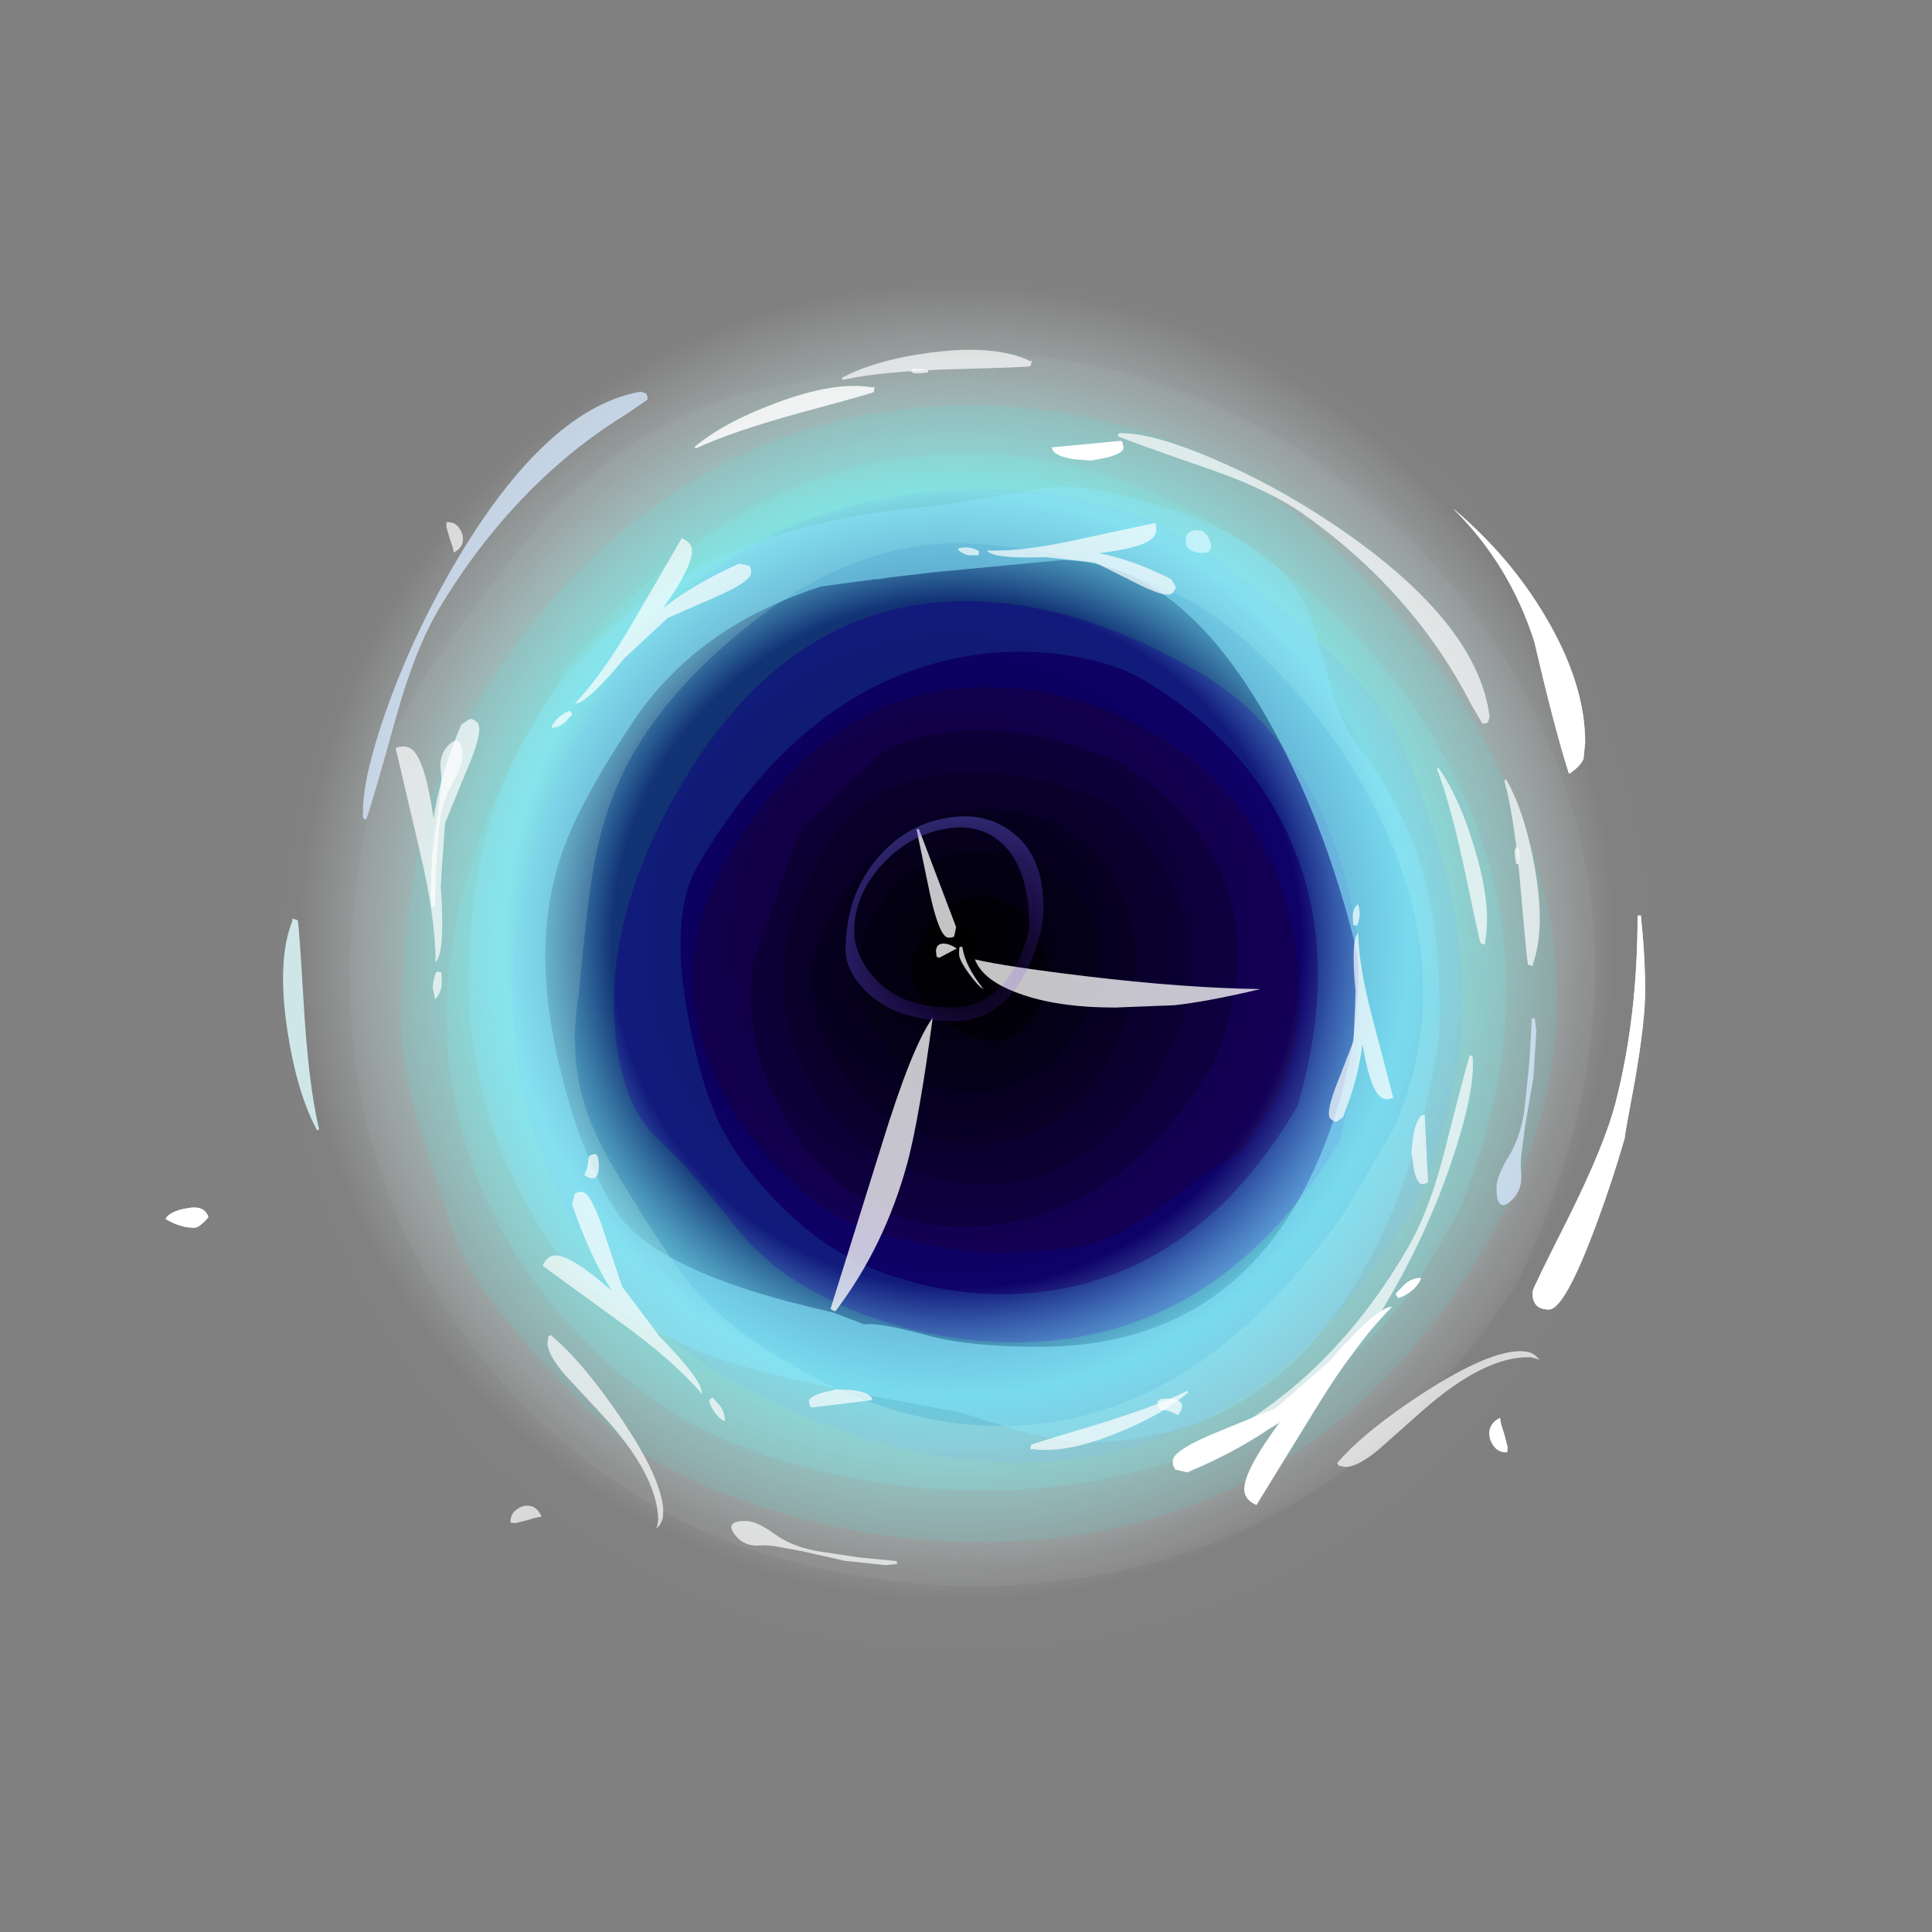 <?xml version="1.0" encoding="UTF-8" standalone="no"?>
<svg xmlns:ffdec="https://www.free-decompiler.com/flash" xmlns:xlink="http://www.w3.org/1999/xlink" ffdec:objectType="frame" height="293.0px" width="293.0px" xmlns="http://www.w3.org/2000/svg">
  <rect width="100%" height="100%" fill="#808080" stroke="none"/>
  <g transform="matrix(1.0, 0.0, 0.0, 1.0, 85.95, 179.05)">
    <use ffdec:characterId="1799" height="208.0" transform="matrix(1.0, 0.0, 0.0, 1.0, -43.45, -136.65)" width="208.0" xlink:href="#shape0"/>
    <use ffdec:characterId="1801" height="208.0" transform="matrix(-0.507, 0.862, -0.862, -0.507, 202.954, -69.392)" width="208.0" xlink:href="#sprite0"/>
    <use ffdec:characterId="1848" height="118.45" transform="matrix(1.0, 0.0, 0.0, 1.0, 40.0, -98.65)" width="65.2" xlink:href="#shape2"/>
    <use ffdec:characterId="1845" height="144.9" transform="matrix(1.0, 0.0, 0.0, 1.0, -14.9, -105.2)" width="147.3" xlink:href="#shape3"/>
    <use ffdec:characterId="1849" height="169.75" transform="matrix(1.0, 0.0, 0.0, 1.0, -60.85, -120.55)" width="224.4" xlink:href="#shape4"/>
    <use ffdec:characterId="1850" height="173.45" transform="matrix(-0.884, 0.023, -0.023, -0.884, 149.873, 49.209)" width="190.05" xlink:href="#shape5"/>
    <use ffdec:characterId="1850" height="173.45" transform="matrix(-0.037, 0.971, -0.893, -0.034, 153.224, -122.499)" width="190.05" xlink:href="#shape5"/>
  </g>
  <defs>
    <g id="shape0" transform="matrix(1.0, 0.0, 0.0, 1.0, 104.0, 208.0)">
      <path d="M73.5 -30.5 Q43.05 0.0 0.0 0.0 -43.05 0.0 -73.55 -30.5 -104.0 -60.95 -104.0 -104.0 -104.0 -147.05 -73.55 -177.55 -43.05 -208.0 0.0 -208.0 43.05 -208.0 73.5 -177.55 104.0 -147.05 104.0 -104.0 104.0 -60.95 73.5 -30.5" fill="url(#gradient0)" fill-rule="evenodd" stroke="none"/>
    </g>
    <radialGradient cx="0" cy="0" gradientTransform="matrix(0.122, 0.0, 0.0, 0.122, -1.45, -107.3)" gradientUnits="userSpaceOnUse" id="gradient0" r="819.2" spreadMethod="pad">
      <stop offset="0.0" stop-color="#000000"/>
      <stop offset="0.522" stop-color="#0a003f"/>
      <stop offset="0.686" stop-color="#8afffb" stop-opacity="0.698"/>
      <stop offset="1.0" stop-color="#ffffff" stop-opacity="0.0"/>
    </radialGradient>
    <g id="sprite0" transform="matrix(1.0, 0.0, 0.0, 1.0, 104.0, 208.0)">
      <use ffdec:characterId="1800" height="208.0" transform="matrix(1.0, 0.0, 0.0, 1.0, -104.0, -208.0)" width="208.0" xlink:href="#shape1"/>
    </g>
    <g id="shape1" transform="matrix(1.0, 0.0, 0.0, 1.0, 104.0, 208.0)">
      <path d="M84.5 -126.05 Q88.55 -112.2 88.55 -100.55 88.55 -91.9 83.75 -77.15 78.55 -61.2 73.05 -56.15 L63.45 -45.4 Q56.85 -37.95 50.3 -34.15 43.2 -30.0 33.2 -25.9 17.65 -19.55 8.15 -19.55 -43.15 -19.55 -68.5 -53.6 -77.5 -65.65 -82.05 -80.65 -85.5 -91.9 -85.5 -100.5 -85.5 -110.45 -81.9 -124.1 -77.35 -141.35 -68.85 -155.3 -45.35 -194.2 -1.5 -193.35 45.3 -192.4 70.2 -156.35 79.55 -142.85 84.5 -126.05 M77.0 -124.3 Q72.55 -138.6 64.5 -150.85 43.55 -182.45 7.8 -187.25 L-5.75 -187.25 Q-45.8 -181.6 -64.15 -150.5 -76.85 -129.0 -76.85 -101.85 -76.85 -78.25 -64.1 -60.0 -46.45 -34.75 -8.35 -28.75 L5.25 -28.75 Q46.35 -30.75 66.4 -57.9 74.0 -68.2 77.8 -81.25 80.85 -91.8 80.85 -101.8 80.85 -111.8 77.0 -124.3" fill="#75ffff" fill-opacity="0.137" fill-rule="evenodd" stroke="none"/>
      <path d="M84.5 -126.05 Q79.55 -142.85 70.2 -156.35 45.3 -192.4 -1.5 -193.35 -45.35 -194.2 -68.85 -155.3 -77.35 -141.35 -81.9 -124.1 -85.5 -110.45 -85.5 -100.5 -85.5 -91.9 -82.05 -80.65 -77.5 -65.65 -68.5 -53.6 -43.15 -19.55 8.15 -19.55 17.65 -19.55 33.2 -25.9 43.2 -30.0 50.3 -34.15 56.85 -37.95 63.45 -45.4 L73.05 -56.15 Q78.55 -61.2 83.75 -77.15 88.55 -91.9 88.55 -100.55 88.55 -112.2 84.5 -126.05 M90.0 -131.05 Q94.55 -116.75 94.55 -104.75 94.55 -76.6 79.8 -53.7 59.35 -22.0 15.25 -11.0 L2.15 -11.0 -11.15 -12.35 Q-20.45 -13.35 -27.35 -14.95 -47.8 -19.75 -59.15 -32.35 L-70.7 -45.1 Q-76.6 -51.85 -79.75 -56.55 -86.7 -66.95 -90.2 -80.65 -93.2 -92.5 -93.2 -105.1 -93.2 -118.1 -89.25 -131.8 -84.5 -148.35 -74.95 -161.65 -50.25 -196.25 -0.5 -200.4 47.9 -197.9 74.45 -161.7 84.6 -147.9 90.0 -131.05" fill="#ffffff" fill-opacity="0.047" fill-rule="evenodd" stroke="none"/>
      <path d="M90.0 -131.05 Q84.6 -147.9 74.45 -161.7 47.9 -197.9 -0.5 -200.4 -50.25 -196.25 -74.95 -161.65 -84.5 -148.35 -89.25 -131.8 -93.2 -118.1 -93.2 -105.1 -93.2 -92.5 -90.2 -80.65 -86.7 -66.95 -79.75 -56.55 -76.6 -51.85 -70.7 -45.1 L-59.15 -32.35 Q-47.8 -19.75 -27.35 -14.95 -20.45 -13.35 -11.15 -12.35 L2.15 -11.0 15.25 -11.0 Q59.35 -22.0 79.8 -53.7 94.55 -76.6 94.55 -104.75 94.55 -116.75 90.0 -131.05 M73.5 -30.5 Q43.05 0.0 0.0 0.0 -43.05 0.0 -73.55 -30.5 -104.0 -60.95 -104.0 -104.0 -104.0 -147.05 -73.55 -177.55 -43.05 -208.0 0.0 -208.0 43.05 -208.0 73.5 -177.55 104.0 -147.05 104.0 -104.0 104.0 -60.95 73.5 -30.5" fill="#ffffff" fill-opacity="0.008" fill-rule="evenodd" stroke="none"/>
      <path d="M13.95 -149.0 Q7.25 -151.95 4.2 -153.45 L2.55 -154.3 -7.4 -154.8 -10.1 -154.35 -12.85 -153.65 Q-21.05 -151.25 -28.25 -145.3 -35.75 -139.15 -40.1 -130.85 -44.85 -121.8 -44.85 -111.9 L-44.85 -111.5 -44.85 -111.1 -44.85 -110.4 Q-44.85 -97.05 -38.25 -85.55 -26.2 -64.5 3.55 -64.5 25.15 -64.5 35.8 -82.9 39.35 -89.15 41.2 -96.6 42.5 -101.8 42.5 -104.8 L42.5 -105.65 42.5 -106.5 Q42.5 -111.15 39.55 -119.75 36.75 -127.8 34.3 -131.4 L29.9 -137.85 Q27.1 -141.55 24.15 -143.75 21.5 -145.7 13.95 -149.0 M44.9 -122.8 Q47.1 -115.7 47.1 -109.5 47.1 -103.7 45.15 -96.75 43.1 -89.45 39.8 -84.3 36.2 -78.7 27.7 -71.3 15.95 -61.15 7.35 -61.15 -24.1 -61.15 -40.2 -79.75 -45.85 -86.3 -48.85 -94.35 -51.1 -100.5 -51.1 -104.85 -51.1 -121.2 -43.4 -133.75 -32.35 -151.7 -7.25 -158.05 22.1 -158.05 36.75 -138.85 42.15 -131.8 44.9 -122.8" fill="#1604b5" fill-opacity="0.349" fill-rule="evenodd" stroke="none"/>
      <path d="M13.95 -149.0 Q21.5 -145.7 24.15 -143.75 27.1 -141.55 29.9 -137.85 L34.3 -131.4 Q36.75 -127.8 39.55 -119.75 42.5 -111.15 42.5 -106.5 L42.5 -105.65 42.5 -104.8 Q42.5 -101.8 41.2 -96.6 39.35 -89.15 35.8 -82.9 25.15 -64.5 3.55 -64.5 -26.2 -64.5 -38.25 -85.55 -44.85 -97.05 -44.85 -110.4 L-44.85 -111.1 -44.85 -111.5 -44.85 -111.9 Q-44.85 -121.8 -40.1 -130.85 -35.75 -139.15 -28.25 -145.3 -21.05 -151.25 -12.85 -153.65 L-10.1 -154.35 -7.4 -154.8 2.55 -154.3 4.2 -153.45 Q7.25 -151.95 13.95 -149.0 M38.35 -109.15 L38.35 -109.85 Q38.05 -120.35 29.8 -129.7 17.7 -143.35 -6.15 -143.8 -24.45 -141.4 -32.75 -128.7 -38.15 -120.4 -38.4 -110.05 L-38.45 -109.0 Q-38.45 -107.05 -37.55 -102.7 -36.05 -95.75 -33.2 -90.0 -28.8 -81.1 -21.85 -76.65 L-5.75 -71.95 -5.45 -71.95 -5.15 -71.95 -4.75 -71.95 -4.4 -71.95 16.05 -75.9 Q24.8 -79.65 30.5 -87.1 38.35 -97.35 38.35 -109.15" fill="#240082" fill-opacity="0.365" fill-rule="evenodd" stroke="none"/>
      <path d="M17.85 -124.2 Q10.75 -130.1 0.25 -129.7 -10.05 -129.2 -17.35 -123.1 -25.35 -116.4 -25.35 -106.0 -25.35 -98.65 -20.5 -92.3 -12.95 -82.35 3.55 -82.35 13.95 -82.35 20.6 -91.65 25.85 -98.85 25.85 -105.4 25.85 -117.6 17.85 -124.2 M31.25 -106.35 Q31.25 -97.05 24.45 -88.5 14.9 -76.5 -3.65 -76.5 -18.7 -76.5 -26.85 -91.85 -29.55 -96.95 -31.15 -103.05 -32.25 -107.45 -32.25 -109.4 -32.25 -112.05 -30.85 -116.1 -29.1 -121.25 -26.0 -125.4 -17.3 -137.2 -1.85 -137.2 18.4 -137.2 26.6 -123.9 31.25 -116.3 31.25 -106.35" fill="#10003c" fill-opacity="0.408" fill-rule="evenodd" stroke="none"/>
      <path d="M17.85 -124.2 Q25.85 -117.6 25.85 -105.4 25.85 -98.85 20.6 -91.65 13.95 -82.35 3.55 -82.35 -12.95 -82.35 -20.5 -92.3 -25.35 -98.65 -25.35 -106.0 -25.35 -116.4 -17.35 -123.1 -10.05 -129.2 0.25 -129.7 10.75 -130.1 17.85 -124.2 M18.0 -106.3 Q18.0 -114.05 12.2 -118.85 6.9 -123.2 -0.6 -123.4 -8.25 -123.6 -13.45 -119.4 -19.25 -114.7 -19.25 -106.25 -19.25 -101.45 -15.5 -95.95 -10.05 -87.95 0.0 -87.95 9.2 -87.95 14.3 -95.45 18.0 -100.9 18.0 -106.3" fill="#0b0028" fill-opacity="0.408" fill-rule="evenodd" stroke="none"/>
      <path d="M8.8 -108.8 Q8.8 -113.35 5.65 -115.45 2.8 -117.3 -1.3 -116.55 -5.4 -115.85 -8.25 -112.95 -11.4 -109.75 -11.4 -105.25 -11.4 -96.1 0.5 -96.1 6.65 -96.1 8.3 -101.95 8.8 -103.65 8.8 -108.8 M18.0 -106.3 Q18.0 -100.9 14.3 -95.45 9.2 -87.95 0.0 -87.95 -10.05 -87.95 -15.5 -95.95 -19.25 -101.45 -19.25 -106.25 -19.25 -114.7 -13.45 -119.4 -8.25 -123.6 -0.6 -123.4 6.9 -123.2 12.2 -118.85 18.0 -114.05 18.0 -106.3" fill="#07001a" fill-opacity="0.408" fill-rule="evenodd" stroke="none"/>
      <path d="M8.8 -108.8 Q8.8 -103.65 8.3 -101.95 6.65 -96.1 0.5 -96.1 -11.4 -96.1 -11.4 -105.25 -11.4 -109.75 -8.25 -112.95 -5.4 -115.85 -1.3 -116.55 2.8 -117.3 5.65 -115.45 8.8 -113.35 8.8 -108.8" fill="#000000" fill-opacity="0.408" fill-rule="evenodd" stroke="none"/>
      <path d="M38.35 -109.15 Q38.35 -97.35 30.5 -87.1 24.8 -79.65 16.05 -75.9 L-4.4 -71.95 -4.75 -71.95 -5.15 -71.95 -5.45 -71.95 -5.75 -71.95 -21.85 -76.65 Q-28.8 -81.1 -33.2 -90.0 -36.05 -95.75 -37.55 -102.7 -38.45 -107.05 -38.45 -109.0 L-38.4 -110.05 Q-38.15 -120.4 -32.75 -128.7 -24.45 -141.4 -6.15 -143.8 17.7 -143.35 29.8 -129.7 38.05 -120.35 38.35 -109.85 L38.35 -109.15 M31.25 -106.35 Q31.25 -116.3 26.6 -123.9 18.4 -137.2 -1.85 -137.2 -17.3 -137.2 -26.0 -125.4 -29.1 -121.25 -30.85 -116.1 -32.25 -112.05 -32.25 -109.4 -32.25 -107.45 -31.15 -103.05 -29.55 -96.95 -26.85 -91.85 -18.7 -76.5 -3.65 -76.5 14.9 -76.5 24.45 -88.5 31.25 -97.05 31.25 -106.35" fill="#160051" fill-opacity="0.408" fill-rule="evenodd" stroke="none"/>
      <path d="M52.05 -123.3 Q54.25 -115.0 54.25 -107.75 54.25 -100.1 51.65 -93.55 47.7 -83.6 46.25 -77.0 44.5 -69.0 33.8 -62.0 19.8 -52.8 -1.85 -52.8 -36.45 -52.8 -49.55 -79.25 -56.35 -93.0 -56.35 -112.25 -56.35 -127.45 -45.15 -141.7 -31.35 -159.3 -5.75 -166.25 27.35 -165.85 43.3 -142.55 49.15 -134.0 52.05 -123.3 M44.9 -122.8 Q42.15 -131.8 36.75 -138.85 22.1 -158.05 -7.25 -158.05 -32.35 -151.7 -43.4 -133.75 -51.1 -121.2 -51.1 -104.85 -51.1 -100.5 -48.85 -94.35 -45.85 -86.3 -40.2 -79.75 -24.1 -61.15 7.35 -61.15 15.95 -61.15 27.7 -71.3 36.2 -78.7 39.8 -84.3 43.1 -89.45 45.15 -96.75 47.1 -103.7 47.1 -109.5 47.1 -115.7 44.9 -122.8" fill="#2455ff" fill-opacity="0.318" fill-rule="evenodd" stroke="none"/>
      <path d="M61.2 -148.35 Q43.45 -179.25 0.85 -181.05 -22.65 -180.55 -41.3 -166.35 -51.8 -158.35 -62.9 -143.3 -67.3 -137.35 -70.25 -121.6 -72.75 -108.2 -72.75 -97.65 -72.75 -90.45 -69.2 -81.05 -65.3 -70.6 -58.35 -61.55 L-58.15 -61.3 -57.8 -60.9 Q-48.3 -48.7 -35.9 -42.2 L-29.8 -39.45 -29.5 -39.35 Q-26.05 -38.0 -22.4 -37.1 L-19.8 -36.5 -16.25 -35.85 -12.95 -35.4 2.65 -35.4 Q38.85 -39.85 57.7 -63.5 65.1 -72.8 68.9 -84.05 72.15 -93.7 72.15 -102.65 72.15 -129.25 61.2 -148.35 M77.0 -124.3 Q80.85 -111.8 80.85 -101.8 80.85 -91.8 77.8 -81.25 74.0 -68.2 66.4 -57.9 46.35 -30.75 5.25 -28.75 L-8.35 -28.75 Q-46.45 -34.75 -64.1 -60.0 -76.85 -78.25 -76.85 -101.85 -76.85 -129.0 -64.15 -150.5 -45.8 -181.6 -5.75 -187.25 L7.8 -187.25 Q43.55 -182.45 64.5 -150.85 72.55 -138.6 77.0 -124.3" fill="#75ffff" fill-opacity="0.247" fill-rule="evenodd" stroke="none"/>
      <path d="M55.2 -147.3 Q65.5 -132.55 65.5 -111.15 65.5 -100.65 63.15 -93.55 61.15 -87.55 53.75 -74.0 50.45 -67.9 46.95 -64.25 41.55 -58.6 33.4 -55.5 23.15 -50.65 17.3 -48.3 6.85 -44.1 -2.65 -44.1 -14.2 -44.1 -27.75 -49.3 -46.95 -56.6 -54.95 -70.85 -59.1 -78.3 -61.95 -87.9 -65.0 -98.15 -65.0 -106.05 -65.0 -113.65 -62.05 -123.55 -58.7 -134.8 -52.7 -144.4 -37.2 -169.3 -11.95 -172.35 L3.15 -172.35 Q39.7 -169.4 55.2 -147.3 M52.05 -123.3 Q49.15 -134.0 43.3 -142.55 27.35 -165.85 -5.75 -166.25 -31.35 -159.3 -45.15 -141.7 -56.35 -127.45 -56.35 -112.25 -56.35 -93.0 -49.55 -79.25 -36.45 -52.8 -1.85 -52.8 19.8 -52.8 33.8 -62.0 44.5 -69.0 46.25 -77.0 47.7 -83.6 51.65 -93.55 54.25 -100.1 54.25 -107.75 54.25 -115.0 52.05 -123.3" fill="#29b0fa" fill-opacity="0.29" fill-rule="evenodd" stroke="none"/>
      <path d="M61.2 -148.35 Q72.15 -129.25 72.15 -102.65 72.15 -93.7 68.9 -84.05 65.1 -72.8 57.7 -63.5 38.85 -39.85 2.65 -35.4 L-12.95 -35.4 -16.25 -35.85 -19.8 -36.5 -22.4 -37.1 Q-26.05 -38.0 -29.5 -39.35 L-29.8 -39.45 -35.9 -42.2 Q-48.3 -48.7 -57.8 -60.9 L-58.15 -61.3 -58.35 -61.55 Q-65.3 -70.6 -69.2 -81.05 -72.75 -90.45 -72.75 -97.65 -72.75 -108.2 -70.25 -121.6 -67.3 -137.35 -62.9 -143.3 -51.8 -158.35 -41.3 -166.35 -22.65 -180.55 0.85 -181.05 43.45 -179.25 61.2 -148.35 M55.2 -147.3 Q39.7 -169.4 3.15 -172.35 L-11.95 -172.35 Q-37.2 -169.3 -52.7 -144.4 -58.7 -134.8 -62.05 -123.55 -65.0 -113.65 -65.0 -106.05 -65.0 -98.15 -61.95 -87.9 -59.1 -78.3 -54.95 -70.85 -46.95 -56.6 -27.75 -49.3 -14.2 -44.1 -2.65 -44.1 6.85 -44.1 17.3 -48.3 23.15 -50.65 33.4 -55.5 41.55 -58.6 46.95 -64.25 50.45 -67.9 53.75 -74.0 61.15 -87.55 63.15 -93.55 65.5 -100.65 65.5 -111.15 65.5 -132.55 55.2 -147.3" fill="#76dffe" fill-opacity="0.365" fill-rule="evenodd" stroke="none"/>
    </g>
    <g id="shape2" transform="matrix(1.0, 0.0, 0.0, 1.0, 19.4, 156.45)">
      <path d="M34.5 -154.9 Q34.5 -156.4 36.15 -156.45 37.8 -156.5 38.35 -154.05 L38.15 -153.35 Q37.85 -153.0 37.05 -153.0 35.25 -153.0 34.7 -153.95 34.4 -154.4 34.5 -154.9 M23.75 -84.05 Q14.95 -84.05 9.15 -86.2 3.7 -88.15 2.5 -91.35 7.25 -90.25 19.35 -88.8 34.45 -87.0 45.8 -86.85 37.8 -84.95 32.75 -84.4 L23.75 -84.05 M0.1 -92.15 Q0.1 -93.4 0.25 -93.25 L0.6 -93.25 Q1.0 -90.35 3.8 -86.85 3.05 -87.2 1.6 -89.2 0.1 -91.25 0.1 -92.15 M-6.35 -111.05 L-6.0 -111.15 -0.35 -96.25 -0.6 -95.05 -0.65 -94.85 Q-0.75 -94.65 -1.5 -94.65 -2.85 -94.65 -4.3 -101.2 L-6.35 -111.05 M-3.4 -92.55 Q-3.4 -93.65 -2.4 -93.75 -1.45 -93.8 -0.25 -93.0 L-2.9 -91.6 -3.3 -91.75 -3.4 -92.55 M-7.75 -60.45 Q-11.2 -47.8 -18.65 -38.0 L-18.95 -38.05 -19.4 -38.35 -11.7 -63.0 Q-7.05 -78.2 -3.9 -82.5 -5.95 -67.15 -7.75 -60.45" fill="#ffffff" fill-opacity="0.769" fill-rule="evenodd" stroke="none"/>
    </g>
    <g id="shape3" transform="matrix(1.0, 0.0, 0.0, 1.0, 74.3, 163.0)">
      <path d="M20.6 -162.65 Q46.65 -157.4 52.75 -144.9 53.95 -142.35 56.1 -134.05 57.8 -127.3 60.75 -123.5 68.1 -113.9 70.9 -102.85 73.0 -94.5 73.0 -82.25 73.0 -78.6 71.2 -70.5 68.6 -58.5 63.75 -48.6 48.85 -18.1 19.15 -18.1 13.75 -18.1 0.5 -22.6 L-12.9 -25.1 Q-31.35 -28.75 -38.5 -31.55 -55.85 -38.4 -63.15 -50.25 -74.3 -68.2 -74.3 -88.3 -74.3 -114.9 -60.25 -133.35 -42.1 -157.15 -3.75 -160.1 L8.3 -161.95 Q14.95 -163.65 20.6 -162.65 M12.9 -99.3 Q12.9 -94.85 10.35 -89.7 6.55 -82.0 -0.75 -82.0 -9.5 -82.0 -14.0 -86.5 -17.1 -89.6 -17.1 -92.8 -17.1 -100.95 -12.4 -106.55 -8.2 -111.6 -2.1 -112.75 3.95 -113.9 8.2 -110.6 12.9 -106.95 12.9 -99.3 M49.45 -123.0 Q34.85 -151.9 15.6 -151.9 L-3.9 -150.05 -10.25 -149.3 -12.25 -149.0 -12.7 -149.0 -20.9 -147.9 Q-25.25 -146.45 -29.05 -144.65 -41.8 -138.6 -49.25 -127.55 -56.6 -116.55 -59.45 -109.3 -62.65 -101.2 -62.65 -91.85 -62.65 -83.1 -59.85 -72.55 -56.9 -61.25 -52.15 -53.5 -46.25 -43.85 -19.15 -37.85 L-14.3 -36.0 -13.55 -36.05 Q-10.95 -36.05 -4.6 -34.3 1.75 -32.6 12.25 -32.6 41.7 -32.6 54.0 -59.6 60.65 -74.3 60.65 -89.9 60.65 -92.85 57.85 -101.95 54.4 -113.2 49.45 -123.0 M10.75 -96.25 Q10.75 -105.1 6.6 -108.95 3.0 -112.25 -2.5 -111.05 -7.75 -109.95 -11.65 -105.65 -15.8 -101.05 -15.8 -95.65 -15.8 -92.2 -13.1 -88.95 -9.1 -84.05 -1.0 -84.05 4.95 -84.05 8.45 -90.05 10.2 -93.1 10.75 -96.25" fill="url(#gradient1)" fill-rule="evenodd" stroke="none"/>
    </g>
    <radialGradient cx="0" cy="0" gradientTransform="matrix(0.119, 0.0, 0.0, 0.119, 1.55, -91.1)" gradientUnits="userSpaceOnUse" id="gradient1" r="819.2" spreadMethod="pad">
      <stop offset="0.0" stop-color="#6600ff" stop-opacity="0.012"/>
      <stop offset="0.478" stop-color="#8aeeff" stop-opacity="0.749"/>
      <stop offset="1.0" stop-color="#8ae2ff" stop-opacity="0.0"/>
    </radialGradient>
    <g id="shape4" transform="matrix(1.0, 0.0, 0.0, 1.0, 120.25, 178.35)">
      <path d="M94.8 -121.75 Q94.3 -120.6 92.6 -119.5 90.45 -126.15 87.35 -139.5 83.6 -151.25 75.0 -159.75 83.8 -152.35 89.25 -142.95 95.05 -133.0 95.05 -124.25 L94.8 -121.75 M104.15 -86.55 Q104.15 -82.0 102.6 -73.0 101.05 -64.8 101.05 -64.25 99.15 -57.65 96.75 -51.2 91.95 -38.25 89.55 -38.25 87.75 -38.25 87.25 -39.55 87.0 -40.25 87.1 -41.05 87.1 -41.45 92.35 -51.85 98.0 -63.15 99.65 -69.6 103.0 -82.55 103.0 -98.0 L103.5 -98.0 Q104.15 -91.75 104.15 -86.55 M-115.9 -50.65 Q-118.05 -50.65 -120.25 -52.0 -119.6 -53.15 -117.05 -53.6 -114.3 -54.15 -113.75 -52.25 -115.1 -50.65 -115.9 -50.65" fill="#ffffff" fill-rule="evenodd" stroke="none"/>
      <path d="M24.85 -169.85 L25.05 -169.0 Q25.05 -168.15 22.7 -167.5 L20.15 -167.0 17.55 -167.2 Q14.95 -167.6 14.3 -168.55 L14.15 -169.0 24.65 -170.0 24.85 -169.85 M82.75 -19.5 L83.3 -17.4 83.25 -16.6 82.9 -16.6 Q81.75 -16.65 81.1 -17.65 80.5 -18.5 80.5 -19.5 80.5 -21.0 82.15 -21.85 82.2 -21.05 82.75 -19.5" fill="#ffffff" fill-rule="evenodd" stroke="none"/>
      <path d="M32.85 -14.0 L32.7 -14.35 Q32.5 -14.5 32.5 -15.3 32.5 -16.95 39.7 -19.85 L48.15 -23.3 54.6 -28.95 56.3 -30.45 Q63.6 -38.8 65.75 -38.65 60.35 -33.25 54.3 -23.4 L45.2 -8.6 Q43.35 -9.4 43.35 -11.0 43.35 -13.95 48.95 -21.45 43.05 -17.05 34.7 -13.55 L32.85 -14.0 M70.15 -43.05 Q70.1 -42.5 69.2 -41.5 68.05 -40.4 66.75 -40.0 L66.55 -40.15 66.3 -40.65 67.65 -42.05 Q68.75 -43.05 70.15 -43.05" fill="#ffffff" fill-rule="evenodd" stroke="none"/>
      <path d="M86.95 -82.35 L87.4 -82.45 87.65 -80.5 87.2 -73.4 85.95 -66.15 85.5 -62.7 Q85.15 -60.4 85.35 -59.0 85.6 -56.2 83.6 -54.55 81.6 -53.0 81.6 -56.7 81.6 -58.45 83.5 -61.55 85.5 -64.85 85.95 -69.55 L86.6 -75.95 86.95 -82.35 M-48.2 -177.45 L-47.4 -177.2 Q-47.15 -177.0 -47.15 -176.25 L-50.05 -174.25 Q-54.1 -171.75 -57.55 -169.05 -69.85 -159.35 -78.7 -144.65 -82.35 -138.5 -85.1 -128.7 -88.9 -115.1 -89.8 -112.6 L-90.1 -112.6 -90.3 -112.9 -90.3 -113.75 Q-90.3 -119.05 -86.85 -128.9 -83.2 -139.3 -77.6 -149.25 -63.2 -174.8 -48.2 -177.45" fill="#d7eaff" fill-opacity="0.757" fill-rule="evenodd" stroke="none"/>
      <path d="M92.6 -119.5 Q90.45 -126.15 87.35 -139.5 83.6 -151.25 75.0 -159.75 83.8 -152.35 89.25 -142.95 95.05 -133.0 95.05 -124.25 L94.8 -121.75 Q94.3 -120.6 92.6 -119.5 M104.15 -86.55 Q104.15 -82.0 102.6 -73.0 101.05 -64.8 101.05 -64.25 99.15 -57.65 96.75 -51.2 91.95 -38.25 89.55 -38.25 87.75 -38.25 87.25 -39.55 87.0 -40.25 87.1 -41.05 87.1 -41.45 92.35 -51.85 98.0 -63.15 99.65 -69.6 103.0 -82.55 103.0 -98.0 L103.5 -98.0 Q104.15 -91.75 104.15 -86.55 M-120.25 -52.0 Q-119.6 -53.15 -117.05 -53.6 -114.3 -54.15 -113.75 -52.25 -115.1 -50.65 -115.9 -50.65 -118.05 -50.65 -120.25 -52.0" fill="#ffffff" fill-opacity="0.737" fill-rule="evenodd" stroke="none"/>
      <path d="M-75.4 -126.95 L-74.05 -127.85 -73.7 -127.75 Q-73.5 -127.75 -72.95 -127.25 -71.9 -126.15 -74.7 -119.7 L-77.85 -112.05 -78.4 -104.35 -78.5 -102.3 Q-77.8 -92.25 -79.3 -90.95 -79.3 -97.8 -81.75 -108.05 L-85.35 -123.4 Q-83.7 -124.05 -82.65 -123.0 -80.8 -121.1 -79.6 -112.75 -78.6 -119.4 -75.4 -126.95 M-78.4 -89.35 L-78.35 -87.6 Q-78.45 -86.25 -79.35 -85.3 L-79.7 -86.9 Q-79.7 -88.4 -79.15 -89.45 L-78.85 -89.5 -78.4 -89.35" fill="#ffffff" fill-opacity="0.698" fill-rule="evenodd" stroke="none"/>
      <path d="M-96.95 -65.6 L-97.25 -65.4 Q-100.3 -71.05 -101.75 -80.45 -103.4 -91.2 -101.0 -97.25 L-101.05 -97.55 -100.2 -97.3 Q-100.05 -97.2 -99.35 -85.6 -98.6 -72.3 -96.95 -65.6" fill="#dffbff" fill-opacity="0.827" fill-rule="evenodd" stroke="none"/>
      <path d="M-39.8 -168.85 L-40.05 -169.05 Q-35.65 -172.75 -27.75 -175.7 -18.7 -179.1 -13.05 -178.1 L-12.8 -178.2 Q-12.65 -178.05 -12.85 -177.4 -12.9 -177.25 -22.9 -174.55 -34.3 -171.45 -39.8 -168.85" fill="#ffffff" fill-opacity="0.847" fill-rule="evenodd" stroke="none"/>
    </g>
    <g id="shape5" transform="matrix(1.0, 0.0, 0.0, 1.0, 102.4, 190.05)">
      <path d="M24.85 -169.85 L25.05 -169.0 Q25.05 -168.15 22.7 -167.5 L20.15 -167.0 17.55 -167.2 Q14.95 -167.6 14.3 -168.55 L14.15 -169.0 24.65 -170.0 24.85 -169.85 M82.75 -19.5 L83.3 -17.4 83.25 -16.6 82.9 -16.6 Q81.75 -16.65 81.1 -17.65 80.5 -18.5 80.5 -19.5 80.5 -21.0 82.15 -21.85 82.2 -21.05 82.75 -19.5" fill="#ffffff" fill-opacity="0.698" fill-rule="evenodd" stroke="none"/>
      <path d="M65.25 -50.9 Q64.2 -49.85 63.0 -49.5 L62.8 -49.65 Q62.6 -49.9 62.55 -50.1 L63.8 -51.4 Q64.85 -52.3 66.15 -52.3 66.1 -51.8 65.25 -50.9 M31.55 -25.4 L31.4 -25.7 Q31.25 -25.85 31.25 -26.6 31.25 -28.15 37.9 -30.8 L45.75 -34.0 51.7 -39.25 53.3 -40.65 Q60.05 -48.4 62.05 -48.25 57.05 -43.25 51.45 -34.1 L43.0 -20.4 Q41.3 -21.15 41.3 -22.6 41.3 -25.35 46.5 -32.3 41.0 -28.2 33.25 -25.0 L31.55 -25.4" fill="#ffffff" fill-opacity="0.698" fill-rule="evenodd" stroke="none"/>
      <path d="M86.95 -82.35 L87.4 -82.45 87.65 -80.5 87.2 -73.4 85.95 -66.15 85.5 -62.7 Q85.15 -60.4 85.35 -59.0 85.6 -56.2 83.6 -54.55 81.6 -53.0 81.6 -56.7 81.6 -58.45 83.5 -61.55 85.5 -64.85 85.95 -69.55 L86.6 -75.95 86.95 -82.35 M-48.2 -177.45 L-47.4 -177.2 Q-47.15 -177.0 -47.15 -176.25 L-50.05 -174.25 Q-54.1 -171.75 -57.55 -169.05 -69.85 -159.35 -78.7 -144.65 -82.35 -138.5 -85.1 -128.7 -88.9 -115.1 -89.8 -112.6 L-90.1 -112.6 -90.3 -112.9 -90.3 -113.75 Q-90.3 -119.05 -86.85 -128.9 -83.2 -139.3 -77.6 -149.25 -63.2 -174.8 -48.2 -177.45" fill="#ffffff" fill-opacity="0.698" fill-rule="evenodd" stroke="none"/>
      <path d="M51.4 -188.55 Q51.4 -180.75 60.5 -170.4 L66.75 -163.3 Q69.6 -159.8 69.6 -157.8 L69.45 -156.7 69.05 -156.4 Q63.9 -160.85 57.55 -170.65 50.5 -181.6 50.5 -187.1 L50.6 -188.2 Q50.9 -189.4 51.8 -190.05 L51.6 -189.6 51.4 -188.55 M61.75 -126.05 Q61.4 -125.65 60.5 -125.55 L60.1 -126.1 60.0 -127.3 Q60.0 -131.0 62.55 -129.1 61.75 -127.6 61.75 -126.05 M-98.45 -77.45 L-98.75 -77.0 -99.1 -77.4 -99.15 -78.5 -99.0 -80.0 -98.65 -80.0 Q-98.4 -79.25 -98.4 -77.65 L-98.45 -77.45" fill="#ffffff" fill-opacity="0.698" fill-rule="evenodd" stroke="none"/>
      <path d="M-66.6 -123.4 L-66.3 -123.3 -65.65 -122.85 Q-64.7 -121.9 -67.15 -116.25 L-69.95 -109.55 -70.4 -102.8 -70.5 -101.0 Q-69.9 -92.2 -71.2 -91.1 -71.2 -97.1 -73.35 -106.05 L-76.5 -119.5 Q-75.05 -120.05 -74.15 -119.15 -72.5 -117.5 -71.45 -110.15 -70.6 -116.0 -67.8 -122.6 L-66.6 -123.4 M-70.8 -89.8 L-70.4 -89.7 -70.35 -88.15 Q-70.45 -86.95 -71.25 -86.15 -71.5 -86.5 -71.55 -87.55 -71.55 -88.85 -71.05 -89.75 L-70.8 -89.8" fill="#ffffff" fill-opacity="0.698" fill-rule="evenodd" stroke="none"/>
      <path d="M-96.95 -65.6 L-97.25 -65.4 Q-100.3 -71.05 -101.75 -80.45 -103.4 -91.2 -101.0 -97.25 L-101.05 -97.55 -100.2 -97.3 Q-100.05 -97.2 -99.35 -85.6 -98.6 -72.3 -96.95 -65.6" fill="#ffffff" fill-opacity="0.698" fill-rule="evenodd" stroke="none"/>
      <path d="M-39.8 -168.85 L-40.05 -169.05 Q-35.65 -172.75 -27.75 -175.7 -18.7 -179.1 -13.05 -178.1 L-12.8 -178.2 Q-12.65 -178.05 -12.85 -177.4 -12.9 -177.25 -22.9 -174.55 -34.3 -171.45 -39.8 -168.85" fill="#ffffff" fill-opacity="0.698" fill-rule="evenodd" stroke="none"/>
    </g>
  </defs>
</svg>
